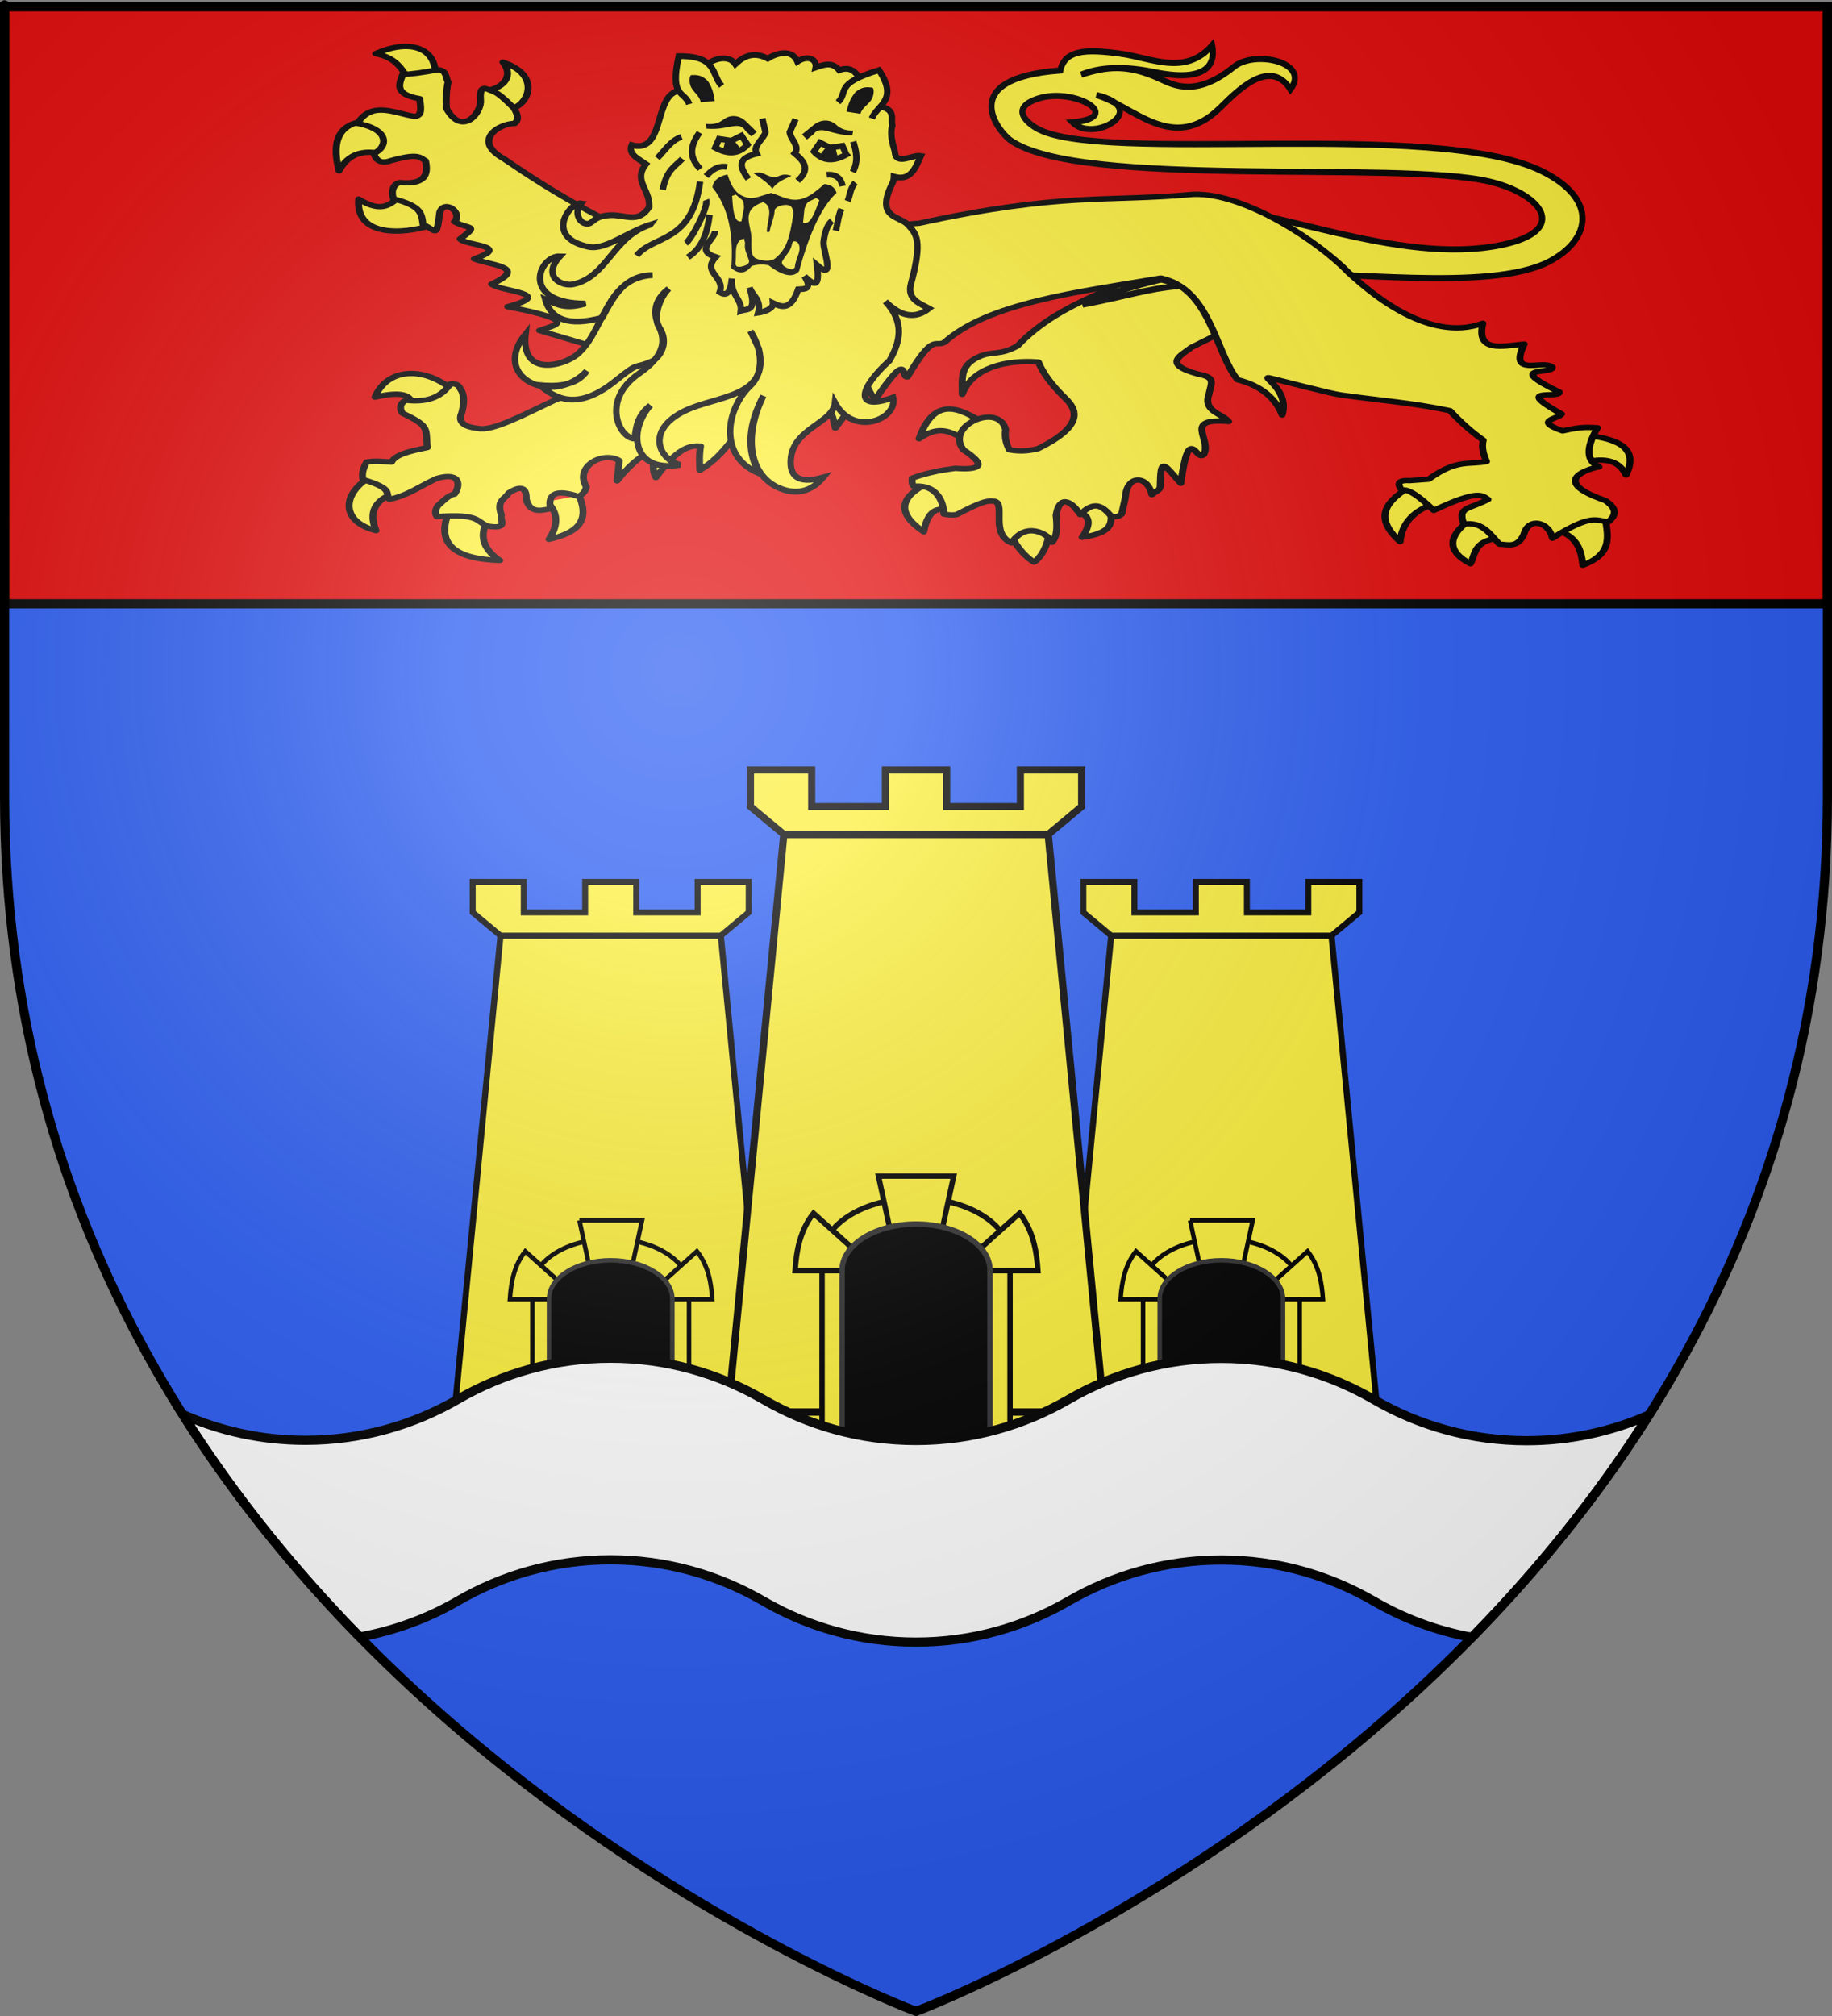 <?xml version="1.0" encoding="UTF-8" standalone="no"?>
<svg
   xmlns:dc="http://purl.org/dc/elements/1.1/"
   xmlns:cc="http://creativecommons.org/ns#"
   xmlns:rdf="http://www.w3.org/1999/02/22-rdf-syntax-ns#"
   xmlns:svg="http://www.w3.org/2000/svg"
   xmlns="http://www.w3.org/2000/svg"
   xmlns:xlink="http://www.w3.org/1999/xlink"
   xmlns:sodipodi="http://sodipodi.sourceforge.net/DTD/sodipodi-0.dtd"
   xmlns:inkscape="http://www.inkscape.org/namespaces/inkscape"
   height="660"
   width="600"
   version="1.0"
   id="svg2"
   sodipodi:version="0.32"
   inkscape:version="0.47pre1"
   sodipodi:docname="Blason_ville_fr_Neuf-Marché_(Seine-Maritime).svg"
   inkscape:export-filename="/Users/olivier/Desktop/Blason Rouge/Blason_Vide_3D.png"
   inkscape:export-xdpi="144"
   inkscape:export-ydpi="144"
   inkscape:output_extension="org.inkscape.output.svg.inkscape">
  <rect width="100%" height="100%" fill="#808080" stroke="none"/>
  <sodipodi:namedview
     inkscape:window-height="706"
     inkscape:window-width="1366"
     inkscape:pageshadow="2"
     inkscape:pageopacity="0.0"
     guidetolerance="10.0"
     gridtolerance="10.0"
     objecttolerance="10.0"
     borderopacity="1.0"
     bordercolor="#666666"
     pagecolor="#ffffff"
     id="base"
     showgrid="false"
     height="660px"
     inkscape:zoom="0.71969697"
     inkscape:cx="300"
     inkscape:cy="330"
     inkscape:window-x="-8"
     inkscape:window-y="-8"
     inkscape:current-layer="layer4"
     inkscape:object-nodes="true"
     inkscape:window-maximized="1" />
  <desc
     id="desc4">Flag of Canton of Valais (Wallis)</desc>
  <defs
     id="defs6">
    <linearGradient
       id="linearGradient2893">
      <stop
         style="stop-color:white;stop-opacity:0.314;"
         offset="0"
         id="stop2895" />
      <stop
         id="stop2897"
         offset="0.19"
         style="stop-color:white;stop-opacity:0.251;" />
      <stop
         style="stop-color:#6b6b6b;stop-opacity:0.125;"
         offset="0.6"
         id="stop2901" />
      <stop
         style="stop-color:black;stop-opacity:0.125;"
         offset="1"
         id="stop2899" />
    </linearGradient>
    <radialGradient
       inkscape:collect="always"
       xlink:href="#linearGradient2893"
       id="radialGradient3163"
       gradientUnits="userSpaceOnUse"
       gradientTransform="matrix(1.353,0,0,1.349,-77.629,-85.747)"
       cx="221.445"
       cy="226.331"
       fx="221.445"
       fy="226.331"
       r="300" />
    <g
       id="s-4">
      <g
         id="c-6">
        <path
           transform="matrix(0.951,0.309,-0.309,0.951,0,-1)"
           d="M 0,0 L 0,1 L 0.5,1 L 0,0 z"
           id="t-0" />
        <use
           height="540"
           width="810"
           y="0"
           x="0"
           id="use2144-7"
           transform="scale(-1,1)"
           xlink:href="#t-0" />
      </g>
      <g
         id="a-1">
        <use
           height="540"
           width="810"
           y="0"
           x="0"
           id="use2147-7"
           transform="matrix(0.309,0.951,-0.951,0.309,0,0)"
           xlink:href="#c-6" />
        <use
           height="540"
           width="810"
           y="0"
           x="0"
           id="use2149-7"
           transform="matrix(-0.809,0.588,-0.588,-0.809,0,0)"
           xlink:href="#c-6" />
      </g>
      <use
         height="540"
         width="810"
         y="0"
         x="0"
         id="use2151-7"
         transform="scale(-1,1)"
         xlink:href="#a-1" />
    </g>
    <g
       id="f">
      <rect
         id="rect1964"
         style="fill:#28166f"
         y="-30"
         x="-50"
         height="60"
         width="100" />
      <g
         id="g1966"
         style="fill:#ffffff"
         transform="translate(0,-20)">
        <path
           id="path1968"
           d="M -1.212,27.818 C -1.212,22.175 -2.091,20.471 -4.542,13.98 C -5.709,10.888 -5.024,7.103 -2.858,3.601 C -2.082,2.346 -1.114,1.214 0,0 C 1.114,1.214 2.082,2.346 2.858,3.601 C 5.024,7.103 5.709,10.888 4.542,13.98 C 2.091,20.471 1.212,22.175 1.212,27.818 L -1.212,27.818 z" />
        <path
           id="rwi"
           d="M 2.922,27.672 C 2.922,21.721 5.239,17.829 8.501,16.66 C 9.949,16.141 11.808,16.387 13.519,18.107 C 15.638,20.236 16.255,26.1 10.036,27.228 C 10.694,26.272 10.655,24.147 9.322,23.441 C 8.331,22.916 7.209,23.188 6.646,23.564 C 5.822,24.116 4.917,25.67 4.967,27.672 L 2.922,27.672 z" />
        <path
           id="path1971"
           d="M 1.777,30.183 C 1.79,32.191 2.795,33.518 4.516,34.257 C 4.295,34.955 3.257,36.378 1.831,36.281 C 1.55,37.787 1.282,38.632 0,40 C -1.282,38.632 -1.55,37.787 -1.831,36.281 C -3.257,36.378 -4.295,34.955 -4.516,34.257 C -2.795,33.518 -1.79,32.191 -1.777,30.183 L 1.777,30.183 z" />
        <use
           xlink:href="#rwi"
           height="400"
           width="800"
           y="0"
           x="0"
           id="use1973"
           transform="scale(-1,1)" />
        <rect
           id="rect1975"
           y="27.331"
           x="-7.923"
           height="3.218"
           width="15.846" />
      </g>
    </g>
    <g
       id="s">
      <g
         id="c">
        <path
           transform="matrix(0.951,0.309,-0.309,0.951,0,-1)"
           d="M 0,0 L 0,1 L 0.5,1 L 0,0 z"
           id="t" />
        <use
           height="540"
           width="810"
           y="0"
           x="0"
           id="use2144"
           transform="scale(-1,1)"
           xlink:href="#t" />
      </g>
      <g
         id="a">
        <use
           height="540"
           width="810"
           y="0"
           x="0"
           id="use2147"
           transform="matrix(0.309,0.951,-0.951,0.309,0,0)"
           xlink:href="#c" />
        <use
           height="540"
           width="810"
           y="0"
           x="0"
           id="use2149"
           transform="matrix(-0.809,0.588,-0.588,-0.809,0,0)"
           xlink:href="#c" />
      </g>
      <use
         height="540"
         width="810"
         y="0"
         x="0"
         id="use2151"
         transform="scale(-1,1)"
         xlink:href="#a" />
    </g>
    <g
       id="s-4-7">
      <g
         id="c-6-6">
        <path
           transform="matrix(0.951,0.309,-0.309,0.951,0,-1)"
           d="M 0,0 L 0,1 L 0.5,1 L 0,0 z"
           id="t-0-1" />
        <use
           height="540"
           width="810"
           y="0"
           x="0"
           id="use2144-7-8"
           transform="scale(-1,1)"
           xlink:href="#t-0-1" />
      </g>
      <g
         id="a-1-9">
        <use
           height="540"
           width="810"
           y="0"
           x="0"
           id="use2147-7-2"
           transform="matrix(0.309,0.951,-0.951,0.309,0,0)"
           xlink:href="#c-6-6" />
        <use
           height="540"
           width="810"
           y="0"
           x="0"
           id="use2149-7-7"
           transform="matrix(-0.809,0.588,-0.588,-0.809,0,0)"
           xlink:href="#c-6-6" />
      </g>
      <use
         height="540"
         width="810"
         y="0"
         x="0"
         id="use2151-7-9"
         transform="scale(-1,1)"
         xlink:href="#a-1-9" />
    </g>
    <g
       id="f-2">
      <rect
         id="rect1964-3"
         style="fill:#28166f"
         y="-30"
         x="-50"
         height="60"
         width="100" />
      <g
         id="g1966-2"
         style="fill:#ffffff"
         transform="translate(0,-20)">
        <path
           id="path1968-2"
           d="M -1.212,27.818 C -1.212,22.175 -2.091,20.471 -4.542,13.98 C -5.709,10.888 -5.024,7.103 -2.858,3.601 C -2.082,2.346 -1.114,1.214 0,0 C 1.114,1.214 2.082,2.346 2.858,3.601 C 5.024,7.103 5.709,10.888 4.542,13.98 C 2.091,20.471 1.212,22.175 1.212,27.818 L -1.212,27.818 z" />
        <path
           id="rwi-1"
           d="M 2.922,27.672 C 2.922,21.721 5.239,17.829 8.501,16.66 C 9.949,16.141 11.808,16.387 13.519,18.107 C 15.638,20.236 16.255,26.1 10.036,27.228 C 10.694,26.272 10.655,24.147 9.322,23.441 C 8.331,22.916 7.209,23.188 6.646,23.564 C 5.822,24.116 4.917,25.67 4.967,27.672 L 2.922,27.672 z" />
        <path
           id="path1971-6"
           d="M 1.777,30.183 C 1.79,32.191 2.795,33.518 4.516,34.257 C 4.295,34.955 3.257,36.378 1.831,36.281 C 1.55,37.787 1.282,38.632 0,40 C -1.282,38.632 -1.55,37.787 -1.831,36.281 C -3.257,36.378 -4.295,34.955 -4.516,34.257 C -2.795,33.518 -1.79,32.191 -1.777,30.183 L 1.777,30.183 z" />
        <use
           xlink:href="#rwi-1"
           height="400"
           width="800"
           y="0"
           x="0"
           id="use1973-8"
           transform="scale(-1,1)" />
        <rect
           id="rect1975-5"
           y="27.331"
           x="-7.923"
           height="3.218"
           width="15.846" />
      </g>
    </g>
    <g
       id="s-7">
      <g
         id="c-1">
        <path
           transform="matrix(0.951,0.309,-0.309,0.951,0,-1)"
           d="M 0,0 L 0,1 L 0.5,1 L 0,0 z"
           id="t-1" />
        <use
           height="540"
           width="810"
           y="0"
           x="0"
           id="use2144-5"
           transform="scale(-1,1)"
           xlink:href="#t-1" />
      </g>
      <g
         id="a-2">
        <use
           height="540"
           width="810"
           y="0"
           x="0"
           id="use2147-76"
           transform="matrix(0.309,0.951,-0.951,0.309,0,0)"
           xlink:href="#c-1" />
        <use
           height="540"
           width="810"
           y="0"
           x="0"
           id="use2149-1"
           transform="matrix(-0.809,0.588,-0.588,-0.809,0,0)"
           xlink:href="#c-1" />
      </g>
      <use
         height="540"
         width="810"
         y="0"
         x="0"
         id="use2151-4"
         transform="scale(-1,1)"
         xlink:href="#a-2" />
    </g>
    <g
       id="f-7">
      <rect
         width="100"
         height="60"
         x="-50"
         y="-30"
         style="fill:#28166f"
         id="rect1964-4" />
      <g
         transform="translate(0,-20)"
         style="fill:#ffffff"
         id="g1966-27">
        <path
           d="M -1.212,27.818 C -1.212,22.175 -2.091,20.471 -4.542,13.98 C -5.709,10.888 -5.024,7.103 -2.858,3.601 C -2.082,2.346 -1.114,1.214 0,0 C 1.114,1.214 2.082,2.346 2.858,3.601 C 5.024,7.103 5.709,10.888 4.542,13.98 C 2.091,20.471 1.212,22.175 1.212,27.818 L -1.212,27.818 z"
           id="path1968-7" />
        <path
           d="M 2.922,27.672 C 2.922,21.721 5.239,17.829 8.501,16.66 C 9.949,16.141 11.808,16.387 13.519,18.107 C 15.638,20.236 16.255,26.1 10.036,27.228 C 10.694,26.272 10.655,24.147 9.322,23.441 C 8.331,22.916 7.209,23.188 6.646,23.564 C 5.822,24.116 4.917,25.67 4.967,27.672 L 2.922,27.672 z"
           id="rwi-9" />
        <path
           d="M 1.777,30.183 C 1.79,32.191 2.795,33.518 4.516,34.257 C 4.295,34.955 3.257,36.378 1.831,36.281 C 1.55,37.787 1.282,38.632 0,40 C -1.282,38.632 -1.55,37.787 -1.831,36.281 C -3.257,36.378 -4.295,34.955 -4.516,34.257 C -2.795,33.518 -1.79,32.191 -1.777,30.183 L 1.777,30.183 z"
           id="path1971-3" />
        <use
           transform="scale(-1,1)"
           id="use1973-1"
           x="0"
           y="0"
           width="800"
           height="400"
           xlink:href="#rwi-9" />
        <rect
           width="15.846"
           height="3.218"
           x="-7.923"
           y="27.331"
           id="rect1975-9" />
      </g>
    </g>
  </defs>
  <g
     inkscape:groupmode="layer"
     id="layer3"
     inkscape:label="Fond écu"
     style="display:inline">
    <path
       id="path2855"
       style="fill:#2b5df2;fill-opacity:1;fill-rule:evenodd;stroke:none;stroke-width:1px;stroke-linecap:butt;stroke-linejoin:miter;stroke-opacity:1"
       d="M 300,658.5 C 300,658.5 598.5,546.18 598.5,260.728 C 598.5,-24.723 598.5,2.176 598.5,2.176 L 1.5,2.176 L 1.5,260.728 C 1.5,546.18 300,658.5 300,658.5 z"
       sodipodi:nodetypes="cccccc" />
    <g
       id="g3714"
       transform="translate(212.95,-619.159)" />
    <g
       id="layer9"
       inkscape:label="Fond d'écu"
       transform="translate(212.95,-619.159)">
      <g
         transform="matrix(2,0,0,2,-732.892,-1853.188)"
         inkscape:label="Meubles"
         id="g2807" />
      <g
         transform="matrix(2,0,0,2,1696.976,-413.55)"
         inkscape:label="Meubles"
         id="g4626" />
      <g
         id="g5271"
         inkscape:label="Meubles"
         transform="matrix(2,0,0,2,-732.892,-453.188)" />
      <g
         id="g5273"
         inkscape:label="Reflet final"
         transform="matrix(2,0,0,2,-732.892,-453.188)" />
      <g
         id="g5275"
         inkscape:label="Contour final"
         transform="matrix(2,0,0,2,-732.892,-453.188)" />
    </g>
    <g
       id="layer6"
       inkscape:label="Reflet final"
       transform="translate(212.95,-619.159)" />
    <g
       id="layer5"
       inkscape:label="Contour final"
       transform="translate(212.95,-619.159)" />
    <rect
       y="2.176"
       x="1.5"
       height="195.5"
       width="597"
       id="rect17820"
       style="fill:#e20909;fill-opacity:1;stroke:#000000;stroke-width:3;stroke-miterlimit:4;stroke-opacity:1;stroke-dasharray:none" />
    <g
       id="layer1-7"
       inkscape:label="Calque 1"
       transform="translate(427.765,-165.076)" />
    <g
       id="g21874"
       transform="translate(-1148.521,673.591)"
       style="fill:#e20909" />
    <g
       id="g21876"
       transform="translate(-2470.885,741.275)"
       style="fill:#e20909" />
    <g
       id="g21878"
       transform="translate(-2411.14,685.908)"
       style="fill:#e20909" />
    <g
       id="g21880"
       transform="translate(-5217.089,334.68)"
       style="fill:#e20909" />
    <g
       id="g21882"
       transform="translate(-120.174,-122.748)"
       style="fill:#e20909" />
    <g
       id="g21884"
       transform="translate(-196.747,-255.009)"
       style="fill:#e20909" />
    <g
       id="g21886"
       transform="translate(-196.747,-255.009)"
       style="fill:#e20909" />
    <g
       id="g21888"
       transform="translate(-335.266,-380.709)"
       style="fill:#e20909" />
    <g
       id="g21890"
       transform="translate(-1057.522,-225.721)"
       style="fill:#e20909" />
    <g
       id="g21892"
       transform="translate(-1180.488,-219.217)"
       style="fill:#e20909" />
    <g
       id="g2807-6"
       inkscape:label="Meubles"
       transform="translate(-652.509,-1166.688)" />
    <g
       id="g4626-5"
       inkscape:label="Meubles"
       transform="translate(562.426,-446.869)" />
  </g>
  <g
     inkscape:groupmode="layer"
     id="layer4"
     inkscape:label="Meubles">
    <g
       id="g4082"
       transform="translate(0,-2)">
      <g
         transform="matrix(0.691,0,0,0.53,60.347,-75.719)"
         style="fill:#fcef3c;fill-opacity:1;stroke:#000000;stroke-width:3.305;stroke-linecap:round;stroke-linejoin:round;stroke-miterlimit:4;stroke-opacity:1;stroke-dasharray:none;display:inline"
         id="g31344">
        <g
           style="fill:#fcef3c;fill-opacity:1;stroke:#000000;stroke-width:3.305;stroke-linecap:round;stroke-linejoin:round;stroke-miterlimit:4;stroke-opacity:1;stroke-dasharray:none"
           id="g31346">
          <g
             style="fill:#fcef3c;fill-opacity:1;stroke:#000000;stroke-width:3.305;stroke-linecap:round;stroke-linejoin:round;stroke-miterlimit:4;stroke-opacity:1;stroke-dasharray:none"
             id="g31348">
            <path
               inkscape:connector-curvature="0"
               d="m 370.348,418.672 c -0.758,-0.408 10.794,-7.443 8.59,-10.553 -12.166,-10.39 -23.678,-16.2 -30.678,9.572 9.986,-9.293 15.908,-3.68 22.088,0.982 z"
               style="fill:#fcef3c;fill-opacity:1;fill-rule:nonzero;stroke:#000000;stroke-width:3.305;stroke-linecap:round;stroke-linejoin:round;stroke-miterlimit:4;stroke-opacity:1;stroke-dasharray:none;stroke-dashoffset:0;marker:none;visibility:visible;display:inline;overflow:visible"
               id="path31350" />
            <path
               inkscape:connector-curvature="0"
               d="m 363.967,461.867 c 1.628,1.905 -2.466,-25.398 -10.799,-17.18 -15.35,9.456 -14.822,19.668 -2.7,30.433 2.354,-16.001 7.956,-14.467 13.498,-13.253 l 0,0 z"
               style="fill:#fcef3c;fill-opacity:1;fill-rule:nonzero;stroke:#000000;stroke-width:3.305;stroke-linecap:round;stroke-linejoin:round;stroke-miterlimit:4;stroke-opacity:1;stroke-dasharray:none;stroke-dashoffset:0;marker:none;visibility:visible;display:inline;overflow:visible"
               id="path31352" />
            <path
               inkscape:connector-curvature="0"
               d="m 410.107,474.874 c 1.215,-2.802 -4.352,-5.086 -9.771,-5.373 -5.419,-0.288 -10.689,1.42 -8.882,6.6 3.876,10.774 8.421,15.311 11.289,17.761 2.198,-1.594 6.432,-8.372 7.363,-18.988 z"
               style="fill:#fcef3c;fill-opacity:1;fill-rule:nonzero;stroke:#000000;stroke-width:3.305;stroke-linecap:round;stroke-linejoin:round;stroke-miterlimit:4;stroke-opacity:1;stroke-dasharray:none;stroke-dashoffset:0;marker:none;visibility:visible;display:inline;overflow:visible"
               id="path31354" />
            <path
               inkscape:connector-curvature="0"
               d="m 439.313,460.149 c 0.65,-7.009 -20.039,-0.249 -15.707,2.209 4.332,2.458 7.326,5.985 1.963,16.198 17.299,-3.31 13.094,-11.398 13.744,-18.407 z"
               style="fill:#fcef3c;fill-opacity:1;fill-rule:nonzero;stroke:#000000;stroke-width:3.305;stroke-linecap:round;stroke-linejoin:round;stroke-miterlimit:4;stroke-opacity:1;stroke-dasharray:none;stroke-dashoffset:0;marker:none;visibility:visible;display:inline;overflow:visible"
               id="path31356" />
          </g>
          <path
             inkscape:connector-curvature="0"
             sodipodi:nodetypes="ccccscccccccccccccccccccccsccccccccc"
             d="m 492.857,341.648 -23.457,-42.857 -6.429,10.357 c -18.413,15.916 -47.56,22.983 -68.065,51.176 -8.837,6.413 -11.721,2.676 -18.6,6.886 -8.915,5.455 -7.492,13.316 -7.592,23.008 4.572,-16.176 20.646,-21.584 36.127,-19.943 1.957,6.388 5.952,13.731 12.659,22.266 4.762,6.049 10.444,16.408 -12.857,31.25 -2.605,0.785 -7.158,2.256 -13.571,0.714 -2,-5.01 -2.148,-8.908 -1.786,-12.5 -3.053,-16.933 -29.002,-2.667 -20,12.5 11.418,9.784 7.944,12.577 -3.929,11.429 -6.001,1.082 -12.03,2.197 -20.357,6.071 -0.103,2.008 -0.12,3.929 0.714,5 12.975,-1.524 14.379,13.751 14.286,17.143 1.743,0.4 3.407,0.878 6.071,0.357 13.231,-8.99 14.573,-8.509 18.066,-8.224 5.236,1.901 -2.33,19.984 8.006,25.724 6.519,-13.556 17.544,-5.644 19.122,-0.407 2.651,-3.863 2.493,-10.134 1.949,-16.735 1.913,-14.658 8.578,-6.534 11.429,-0.357 6.71,-8.802 10.286,-5.589 14.766,1.071 3.193,0.455 3.534,-0.033 4.877,-1.429 l 1.786,-10.357 c 0.575,-13.898 10.386,-13.917 12.52,-1.622 1.707,-1.846 3.928,-2.894 3.955,-4.807 0.259,-18.751 1.395,-14.362 9.77,-2.182 4.048,-38.307 7.272,-12.429 10.898,-17.817 3.976,-9.567 -10.244,-22.815 11.786,-20.357 -3.538,-5.327 -12.311,-6.073 -9.286,-17.143 1.134,-7.074 3.258,-10.116 -5.243,-12.143 -17.708,-6.305 -7.334,-11.964 -3.214,-16.429 l 15.367,-9.98 0.233,-9.663 0,0 z"
             style="fill:#fcef3c;fill-opacity:1;fill-rule:nonzero;stroke:#000000;stroke-width:3.305;stroke-linecap:round;stroke-linejoin:round;stroke-miterlimit:4;stroke-opacity:1;stroke-dasharray:none;stroke-dashoffset:0;marker:none;visibility:visible;display:inline;overflow:visible"
             id="path31358" />
        </g>
      </g>
      <g
         transform="matrix(0.688,0.054,-0.051,0.528,82.932,-86.19)"
         style="fill:#fcef3c;fill-opacity:1;stroke:#000000;stroke-width:3.305;stroke-linecap:round;stroke-linejoin:round;stroke-miterlimit:4;stroke-opacity:1;stroke-dasharray:none;display:inline"
         id="g31360">
        <g
           style="fill:#fcef3c;fill-opacity:1;stroke:#000000;stroke-width:3.305;stroke-linecap:round;stroke-linejoin:round;stroke-miterlimit:4;stroke-opacity:1;stroke-dasharray:none"
           id="g31362">
          <path
             inkscape:connector-curvature="0"
             d="m 101.78,203.343 c 1.028,2.82 -1.806,3.333 -11.218,5.243 -4.702,-5.94 -6.659,-13.958 -17.946,-15.707 15.228,-10.814 28.246,-6.807 29.164,10.464 z"
             style="fill:#fcef3c;fill-opacity:1;fill-rule:nonzero;stroke:#000000;stroke-width:3.305;stroke-linecap:round;stroke-linejoin:round;stroke-miterlimit:4;stroke-opacity:1;stroke-dasharray:none;stroke-dashoffset:0;marker:none;visibility:visible;display:inline;overflow:visible"
             id="path31364" />
          <path
             inkscape:connector-curvature="0"
             d="m 137.93,220.613 c 0.035,6.186 -11.614,-7.015 -12.145,-10.283 7.637,-1.404 13.802,-9.664 7.303,-18.323 19.426,6.085 13.916,26.579 4.842,28.606 l 0,0 z"
             style="fill:#fcef3c;fill-opacity:1;fill-rule:nonzero;stroke:#000000;stroke-width:3.305;stroke-linecap:round;stroke-linejoin:round;stroke-miterlimit:4;stroke-opacity:1;stroke-dasharray:none;stroke-dashoffset:0;marker:none;visibility:visible;display:inline;overflow:visible"
             id="path31366" />
          <path
             inkscape:connector-curvature="0"
             d="m 80.254,254.236 c 8.912,1.745 4.797,-21.627 -7.854,-19.634 -12.65,1.993 -17.447,11.841 -11.78,32.151 3.686,-11.32 10.722,-14.262 19.634,-12.517 l 0,0 z"
             style="fill:#fcef3c;fill-opacity:1;fill-rule:nonzero;stroke:#000000;stroke-width:3.305;stroke-linecap:round;stroke-linejoin:round;stroke-miterlimit:4;stroke-opacity:1;stroke-dasharray:none;stroke-dashoffset:0;marker:none;visibility:visible;display:inline;overflow:visible"
             id="path31368" />
          <path
             inkscape:connector-curvature="0"
             d="m 106.76,295.468 c -0.457,-12.487 -15.084,-24.72 -15.953,-16.198 -4.11,4.875 -7.407,12.089 -19.634,3.927 0.204,26.901 29.11,16.958 35.587,12.271 l 0,0 z"
             style="fill:#fcef3c;fill-opacity:1;fill-rule:nonzero;stroke:#000000;stroke-width:3.305;stroke-linecap:round;stroke-linejoin:round;stroke-miterlimit:4;stroke-opacity:1;stroke-dasharray:none;stroke-dashoffset:0;marker:none;visibility:visible;display:inline;overflow:visible"
             id="path31370" />
        </g>
        <path
           inkscape:connector-curvature="0"
           d="m 201.273,362.933 16.668,-58.336 -10.354,-11.869 c -21.133,-8.554 -44.528,-22.764 -69.701,-41.416 -15.869,-9.446 -4.056,-21.346 3.536,-22.223 2.146,-2.813 0.865,-5.861 -1.01,-9.344 -5.15,-5.561 -8.147,-8.492 -10.607,-9.344 -3.083,-0.983 -6.981,-4.486 -5.556,6.061 1.1,7.46 -6.892,23.512 -15.657,6.819 -0.839,-5.722 -0.909,-11.937 -0.505,-16.415 -1.453,-2.756 -1.069,-7.349 -5.556,-7.071 -7.138,2.569 -12.39,3.997 -16.162,4.546 -1.474,6.687 -3.057,12.625 9.091,14.142 0.724,4.757 2.268,10.218 -1.515,11.112 -9.149,-0.696 -20.962,-7.919 -26.769,7.071 16.439,2.322 14.949,13.708 9.091,17.678 1.515,4.882 4.377,6.061 8.586,3.536 12.794,-6.071 13.328,-3.198 16.162,-1.515 2.091,8.47 0.847,14.875 -11.112,14.647 -2.841,1.046 -4.006,5.38 -2.273,10.354 13.729,3.13 13.868,7.692 15.152,14.395 6.599,2.982 6.932,8.39 7.324,-8.334 1.709,-8.835 11.225,-0.474 7.324,5.051 7.449,4.351 11.94,0.292 3.536,10.354 2.422,3.843 25.147,1.351 7.576,11.617 7.824,3.116 26.39,2.204 9.344,14.647 3.871,4.131 31.737,2.396 8.586,13.132 36.038,5.306 22.756,9.118 16.162,13.132 l 23.739,6.566 14.9,1.01 0,0 z"
           style="fill:#fcef3c;fill-opacity:1;fill-rule:nonzero;stroke:#000000;stroke-width:3.305;stroke-linecap:round;stroke-linejoin:round;stroke-miterlimit:4;stroke-opacity:1;stroke-dasharray:none;stroke-dashoffset:0;marker:none;visibility:visible;display:inline;overflow:visible"
           id="path31372" />
      </g>
      <path
         style="fill:#fcef3c;fill-opacity:1;stroke:#000000;stroke-width:2;stroke-miterlimit:4;stroke-opacity:1;stroke-dasharray:none;display:inline"
         d="m 391.256,69.815 c 23.12,-1.247 66.81,19.494 100.67,12.344 22.548,-4.761 12.782,-16.784 -4.191,-20.744 C 457.745,54.418 353.316,63.927 330.873,47.872 c -3.731,-2.669 -18.148,-20.264 16.382,-22.801 1.524,-6.629 7.92,-7.103 19.811,-5.486 9.882,1.344 21.172,7.429 29.906,-2.743 0.707,3.596 1.331,12.912 -19.049,8.743 -9.424,-1.944 -17.435,-1.77 -23.811,0.857 8.168,-2.623 15.149,-3.578 25.906,1.435 4.489,2.092 11.857,5.963 24.113,-4.016 6.795,-5.532 25.202,-1.581 18.508,7.381 -6.793,-10.626 -17.639,0.739 -23.191,6.172 -15.447,15.116 -28.571,-1.023 -40.383,-4.286 18.318,4.348 -0.808,16.011 -7.81,8.915 17.976,-1.593 -0.29,-12.331 -12.524,-7.32 -7.213,2.955 -2.785,7.154 0.652,9.197 20.483,12.173 130.42,-3.121 165.496,14.067 18.699,9.163 16.221,22.496 2.476,29.659 -19.611,10.22 -69.675,2.519 -89.432,4.286 L 391.256,69.815 z"
         id="path4689"
         sodipodi:nodetypes="cssscscccsscsccsssscc" />
      <g
         style="fill:#fcef3c;fill-opacity:1;stroke:#000000;stroke-width:3.305;stroke-miterlimit:4;stroke-opacity:1;stroke-dasharray:none;display:inline"
         transform="matrix(0.691,0,0,0.53,66.347,-70.319)"
         id="g31374">
        <g
           style="fill:#fcef3c;fill-opacity:1;stroke:#000000;stroke-width:3.305;stroke-linecap:round;stroke-linejoin:round;stroke-miterlimit:4;stroke-opacity:1;stroke-dasharray:none"
           id="g31376">
          <path
             inkscape:connector-curvature="0"
             d="m 80.5,430.37 c -14.068,9.796 -15.988,27.923 1.718,33.869 -3.656,-11.417 -0.431,-18.85 8.344,-23.07"
             style="fill:#fcef3c;fill-opacity:1;fill-rule:nonzero;stroke:#000000;stroke-width:3.305;stroke-linecap:round;stroke-linejoin:round;stroke-miterlimit:4;stroke-opacity:1;stroke-dasharray:none;stroke-dashoffset:0;marker:none;visibility:visible;display:inline;overflow:visible"
             id="path31378" />
          <path
             inkscape:connector-curvature="0"
             d="m 117.314,450.986 c -7.071,19.962 0.527,30.677 23.561,31.66 -8.946,-7.875 -9.519,-16.588 -5.399,-25.77"
             style="fill:#fcef3c;fill-opacity:1;fill-rule:nonzero;stroke:#000000;stroke-width:3.305;stroke-linecap:round;stroke-linejoin:round;stroke-miterlimit:4;stroke-opacity:1;stroke-dasharray:none;stroke-dashoffset:0;marker:none;visibility:visible;display:inline;overflow:visible"
             id="path31380" />
          <path
             inkscape:connector-curvature="0"
             d="m 178.425,442.601 c 5.78,17.185 -2.498,23.436 -14.235,26.997 5.028,-9.914 3.789,-17.321 -0.982,-23.315"
             style="fill:#fcef3c;fill-opacity:1;fill-rule:nonzero;stroke:#000000;stroke-width:3.305;stroke-linecap:round;stroke-linejoin:round;stroke-miterlimit:4;stroke-opacity:1;stroke-dasharray:none;stroke-dashoffset:0;marker:none;visibility:visible;display:inline;overflow:visible"
             id="path31382" />
          <path
             sodipodi:nodetypes="ccc"
             inkscape:connector-curvature="0"
             d="m 118.541,377.358 c -14.281,-15.274 -31.368,-13.028 -36.814,4.418 13.159,-3.965 16.864,-0.964 17.671,4.172"
             style="fill:#fcef3c;fill-opacity:1;fill-rule:nonzero;stroke:#000000;stroke-width:3.305;stroke-linecap:round;stroke-linejoin:round;stroke-miterlimit:4;stroke-opacity:1;stroke-dasharray:none;stroke-dashoffset:0;marker:none;visibility:visible;display:inline;overflow:visible"
             id="path31384" />
        </g>
        <g
           style="fill:#fcef3c;fill-opacity:1;stroke:#000000;stroke-width:3.305;stroke-linecap:round;stroke-linejoin:round;stroke-miterlimit:4;stroke-opacity:1;stroke-dasharray:none"
           id="g31386">
          <path
             inkscape:connector-curvature="0"
             d="m 572.974,436.46 c -11.202,8.898 -18.864,18.779 -5.38,34.535 0.877,-11.712 6.702,-19.467 16.834,-23.775"
             style="fill:#fcef3c;fill-opacity:1;fill-rule:nonzero;stroke:#000000;stroke-width:3.305;stroke-linecap:round;stroke-linejoin:round;stroke-miterlimit:4;stroke-opacity:1;stroke-dasharray:none;stroke-dashoffset:0;marker:none;visibility:visible;display:inline;overflow:visible"
             id="path31388" />
          <path
             inkscape:connector-curvature="0"
             d="m 600.915,457.285 c -10.152,9.774 -12.028,19.032 0,27.42 2.586,-6.536 1.416,-14.805 15.272,-16.139"
             style="fill:#fcef3c;fill-opacity:1;fill-rule:nonzero;stroke:#000000;stroke-width:3.305;stroke-linecap:round;stroke-linejoin:round;stroke-miterlimit:4;stroke-opacity:1;stroke-dasharray:none;stroke-dashoffset:0;marker:none;visibility:visible;display:inline;overflow:visible"
             id="path31390" />
          <path
             inkscape:connector-curvature="0"
             d="m 641.871,463.879 c 9.867,4.063 11.572,12.615 12.322,21.693 15.656,-7.733 11.18,-19.818 10.586,-31.064"
             style="fill:#fcef3c;fill-opacity:1;fill-rule:nonzero;stroke:#000000;stroke-width:3.305;stroke-linecap:round;stroke-linejoin:round;stroke-miterlimit:4;stroke-opacity:1;stroke-dasharray:none;stroke-dashoffset:0;marker:none;visibility:visible;display:inline;overflow:visible"
             id="path31392" />
          <path
             inkscape:connector-curvature="0"
             d="m 656.101,421.708 c 8.446,-2.408 15.201,-0.974 18.569,8.156 6.175,-16.489 -3.586,-22.239 -18.569,-24.47"
             style="fill:#fcef3c;fill-opacity:1;fill-rule:nonzero;stroke:#000000;stroke-width:3.305;stroke-linecap:round;stroke-linejoin:round;stroke-miterlimit:4;stroke-opacity:1;stroke-dasharray:none;stroke-dashoffset:0;marker:none;visibility:visible;display:inline;overflow:visible"
             id="path31394" />
        </g>
        <path
           inkscape:connector-curvature="0"
           sodipodi:nodetypes="ccccccccsscccccccccccccccccccccccccccssccccccccccccccccccccccccccccccccccccc"
           d="m 282.012,397.293 c 17.206,-16.071 16.41,-3.242 17.87,3.59 21.238,-36.139 12.325,-23.499 19.263,-18.222 16.258,-31.024 11.562,-12.704 14.925,-13.363 12.566,-27.64 12.983,-18.191 17.528,-21.346 20.613,-24.297 62.791,-31.04 102.564,-39.741 23.718,6.914 25.564,45.282 36.359,62.812 4.452,1.422 16.551,6.07 21.153,21.785 3.689,-15.717 -10.567,-24.301 -5.852,-22.89 4.715,1.41 28.668,9.589 33.466,10.474 19.199,3.541 33.009,4.618 51.909,9.73 4.645,6.487 9.763,12.658 15.792,18.222 -0.907,4.682 0.187,8.964 1.562,13.189 -8.449,2.205 -13.955,-1.722 -27.42,10.933 l -9.024,0.868 c -5.875,-0.47 -5.757,2.233 -3.818,5.9 3.089,-1.089 8.486,3.879 15.272,12.495 21.893,-13.512 22.976,-8.956 25.684,-6.768 -9.56,6.433 -14.444,4.45 -11.454,15.272 8.869,-1.757 12.367,6.153 16.834,12.322 4.229,0.33 8.723,2.425 11.627,-6.074 2.373,-11.079 11.923,-7.569 13.536,2.43 18.63,-15.488 20.921,-10.825 26.378,-10.065 5.276,-5.533 2.647,-9.484 -1.215,-13.189 -27.274,-12.21 -8.079,-19.613 -3.124,-20.825 -6.159,-3.773 -6.103,-12.02 -0.694,-24.122 -3.989,-0.175 -6.767,-1.002 -16.487,1.909 -14.084,-6.399 -2.202,-7.332 -0.521,-10.413 -23.581,-17.185 -0.966,-9.173 -1.041,-13.536 -26.297,-16.702 -3.449,-10.695 -3.297,-15.272 -4.086,-5.458 -21.226,6.863 -13.363,-14.404 -10.487,1.326 -22.911,5.402 -19.61,-12.842 -10.491,5.056 -31.395,7.603 -63.627,-31.26 -13.363,-18.222 -48.439,-49.292 -73.409,-48.418 -41.487,4.936 -62.001,-1.421 -130.157,17.875 l -107.943,10.782 -25.858,2.256 c 0.56,47.988 -11.049,78.813 -26.954,90.425 -0.785,0.573 -11.118,5.294 -11.931,5.795 -15.852,9.766 -29.887,19.491 -36.433,17.471 -7.442,-1.036 -9.443,-4.52 -7.636,-9.718 0.866,-4.57 1.419,-9.077 0,-13.189 -1.23,-1.97 -0.916,-5.098 -5.553,-4.512 -4.433,8.873 -11.771,11.357 -20.825,10.065 -2.256,0.99 -3.683,4.274 -1.735,7.983 13.498,8.258 10.702,9.684 11.801,21.172 -7.633,2.101 -15.248,4.212 -17.007,9.024 -4.196,-0.394 -8.497,-0.944 -11.801,0 -1.651,3.801 -2.395,7.421 -1.735,10.76 14.795,5.821 10.357,8.436 12.495,12.148 8.331,-1.85 15.062,-8.496 22.561,-12.842 11.739,-4.395 10.986,4.936 8.33,9.718 -2.661,0.476 -5.322,4.17 -7.983,7.289 -1.606,3.689 -1.004,5.17 -0.347,6.595 21.034,-1.986 18.334,3.281 24.296,5.9 10.127,2.074 5.252,-4.035 6.248,-6.942 -2.475,-9.233 1.781,-9.716 3.471,-13.536 3.155,-2.636 8.591,-6.279 8.33,3.818 1.691,8.652 6.608,7.164 11.454,5.9 -1.521,-10.188 3.614,-11.78 13.189,-7.636 1.871,-0.97 3.33,-2.626 3.818,-5.9 -5.774,-12.783 8.115,-22.317 15.619,-16.161 l -1.041,12.495 c 7.389,-12.276 13.778,-17.752 18.396,-19.09 -1.507,7.391 -1.729,13.315 0,17.007 10.553,-18.712 16.079,-19.832 21.172,-19.437 -0.799,6.684 -0.408,10.393 -0.347,14.925 6.784,-5.377 10.63,-11.175 14.23,-17.007 7.738,-5.39 8.623,0.761 7.636,10.065 2.084,0.419 4.948,-2.228 9.718,-7.636 5.47,-11.571 9.335,-11.877 14.23,-10.065 0.495,-7.097 2.727,-17.665 -0.347,-20.825 1.219,-1.533 5.283,0.918 8.677,2.43 1.038,-6.529 -0.167,-15.749 -1.388,-24.99 3.655,0.047 5.639,1.765 7.983,3.124 -0.915,-8.678 -1.89,-17.136 -4.165,-20.825"
           style="fill:#fcef3c;fill-opacity:1;fill-rule:nonzero;stroke:#000000;stroke-width:3.305;stroke-linecap:round;stroke-linejoin:round;stroke-miterlimit:4;stroke-opacity:1;stroke-dasharray:none;stroke-dashoffset:0;marker:none;visibility:visible;display:inline;overflow:visible"
           id="path31396" />
      </g>
      <path
         inkscape:connector-curvature="0"
         sodipodi:nodetypes="cccc"
         id="path31398"
         d="m 386.143,95.634 c -2.276,-1.382 -1.074,-0.879 -5.846,-2.133 -7.697,1.818 -17.452,4.588 -25.742,8.224 14.803,-2.809 20.93,-5.181 31.588,-6.09 z"
         style="fill:#fcef3c;fill-opacity:1;fill-rule:evenodd;stroke:#000000;stroke-width:2;stroke-linecap:butt;stroke-linejoin:miter;stroke-miterlimit:4;stroke-opacity:1;stroke-dasharray:none;display:inline" />
      <g
         transform="matrix(0.996,-0.078,0.087,0.897,-1021.728,-662.224)"
         id="g4755"
         style="stroke-width:2.108;display:inline">
        <path
           sodipodi:nodetypes="cscccccscccscscsscccsccsccscscccccsssccccccccccccccccsscsc"
           id="path4691"
           d="m 1158.969,923.296 c -12.731,3.389 -15.562,17.634 -26.939,19.396 -3.776,0.585 -10.227,-3.646 -3.502,-10.506 -6.895,-0.927 -14.696,15.928 6.862,17.843 -7.173,1.695 -9.553,-0.784 -13.058,-2.757 1.151,7.15 6.212,10.791 18.049,8.351 4.382,-7.243 8.593,-14.773 17.78,-14.008 -15.732,-0.382 -17.315,19.054 -27.208,26.669 -4.744,3.652 -19.081,6.662 -16.1,-8.936 -13.079,14.853 6.756,27.068 18.794,15.131 -3.956,5.507 -11.299,4.644 -15.894,3.771 4.325,4.6 10.913,11.134 25.053,0.539 9.048,-6.78 5.526,-3.228 13.032,-6.199 3.682,-2.674 5.076,-7.43 2.851,-11.819 -1.86,-3.67 1.141,-10.973 4.321,-13.77 -4.297,3.087 -6.414,7.397 -4.31,13.739 1.925,5.803 -0.066,11.049 -8.082,16.163 -13.395,8.546 -8.482,22.907 -3.502,23.437 0.88,-4.115 1.583,-8.268 6.196,-11.584 -8.152,8.54 -8.097,24.093 7.812,22.359 -6.904,-2.683 -10.098,-13.617 3.233,-19.396 10.862,-4.709 28.506,-2.355 26.131,-20.474 l -2.155,-6.601 c 4.206,9.22 1.91,16.645 -1.734,19.821 -8.379,7.304 -13.168,24.515 0.118,32.037 -3.76,-9.044 -1.789,-18.424 3.772,-28.016 -8.224,15.102 -6.652,28.811 2.425,33.943 5.149,2.911 10.13,2.239 14.547,-2.694 -8.965,1.941 -11.014,-1.861 -9.967,-7.812 1.911,-10.861 14.813,-11.562 16.163,-18.857 5.039,13.084 20.073,7.634 19.127,-0.269 -13.537,4.013 -10.735,-4.411 0,-13.469 4.104,-6.53 6.232,-13.389 0.539,-21.551 4.669,6.166 9.339,7.211 14.008,3.771 -2.612,-1.956 -7.02,-3.8 -5.118,-9.429 5.367,-15.881 3.226,-18.024 0.808,-21.551 -2.299,-3.355 -9.724,-3.115 -4.58,-13.739 0.679,-1.402 1.412,-2.136 1.616,-4.041 5.346,2.162 7.273,-2.515 9.429,-6.735 -2.785,-0.805 -8.61,3.085 -8.351,-2.425 -0.549,-3.234 -1.062,-6.463 0,-9.429 -0.392,-2.541 1.884,-5.482 -3.502,-7.273 l -5.657,-10.776 c -0.966,-1.877 -2.355,-4.749 -6.417,-3.478 -2.05,-3.317 -4.718,-2.451 -7.591,-1.64 0.74,-2.719 -1.996,-4.948 -5.754,-2.655 -1.494,-5.084 -7.063,-3.445 -9.601,-1.925 -4.229,-2.983 -7.638,-1.669 -10.776,1.078 -2.27,-4.602 -9.313,-1.673 -10.237,0.539 l -10.237,7.812 c -7.133,2.674 -5.666,22.117 -15.894,18.049 -1.567,3.201 1.699,5.114 4.041,7.274 -4.788,5.795 0.541,8.975 -0.269,15.625 -4.134,5.902 -8.036,2.076 -12.931,1.886 -6.343,-0.247 -5.876,3.363 -8.59,2.258 -1.952,-0.795 -3.184,-4.527 -0.569,-7.376 -3.5,-0.966 -13.466,11.273 1.044,15.964 5.375,1.738 13.216,-4.344 20.776,-6.266 z"
           style="fill:#fcef3c;fill-opacity:1;stroke:#000000;stroke-width:2.108;stroke-miterlimit:4;stroke-opacity:1;stroke-dasharray:none" />
        <path
           sodipodi:nodetypes="ccc"
           id="path4693"
           d="m 1175.533,880.719 c -1.101,-5.035 -6.273,-2.667 -1.893,-17.668 12.658,0.934 10.002,7.511 13.041,11.989"
           style="fill:#fcef3c;fill-opacity:1;stroke:#000000;stroke-width:2.108;stroke-miterlimit:4;stroke-opacity:1;stroke-dasharray:none" />
        <path
           style="fill:#fcef3c;fill-opacity:1;stroke:#000000;stroke-width:2.108;stroke-miterlimit:4;stroke-opacity:1;stroke-dasharray:none"
           d="m 1224.175,884.261 c 3.809,-3.471 -0.827,-6.767 14.355,-10.474 5.52,11.429 -1.504,12.417 -3.862,17.288"
           id="path4695"
           sodipodi:nodetypes="ccc" />
        <path
           sodipodi:nodetypes="ccccccccccccc"
           id="path4697"
           d="m 1179.95,927.414 c -0.335,3.155 -7.385,6.31 -0.631,9.465 -5.132,5.204 2.627,7.311 0.21,12.831 1.741,1.416 3.356,1.441 4.417,-4.627 -1.089,5.908 2.701,7.853 1.893,11.989 2.099,-0.718 5.356,1.136 3.576,-8.203 0.706,3.106 3.626,4.803 2.022,9.379 1.856,-0.147 5.1,-0.868 5.13,-3.069 2.813,1.823 5.638,3.118 8.675,-4.27 2.17,0.026 4.731,0.502 2.473,-4.564 4.164,5.609 4.542,1.799 4.417,-3.653 5.547,6.43 2.558,-4.539 2.85,-7.922 0.518,-3.226 1.8,-6.597 3.439,-7.69"
           style="fill:#fcef3c;fill-opacity:1;stroke:#000000;stroke-width:2.108;stroke-miterlimit:4;stroke-opacity:1;stroke-dasharray:none" />
        <path
           sodipodi:nodetypes="cccc"
           id="path4699"
           d="m 1208.48,911.578 c 4.449,-3.625 3.005,-6.693 -0.086,-10.045 2.079,-2.353 -0.991,-5.256 -0.944,-7.813 l 2.318,-4.55"
           style="fill:none;stroke:#000000;stroke-width:2.108;stroke-miterlimit:4;stroke-opacity:1;stroke-dasharray:none" />
        <path
           sodipodi:nodetypes="cc"
           id="path4701"
           d="m 1178.001,891.315 c -4.659,5.949 -3.296,9.761 -0.945,13.222"
           style="fill:none;stroke:#000000;stroke-width:2.108;stroke-miterlimit:4;stroke-opacity:1;stroke-dasharray:none" />
        <path
           sodipodi:nodetypes="cc"
           id="path4703"
           d="m 1171.561,900.33 c -2.593,2.585 -5.43,3.377 -7.384,10.646"
           style="fill:none;stroke:#000000;stroke-width:2.108;stroke-miterlimit:4;stroke-opacity:1;stroke-dasharray:none" />
        <path
           sodipodi:nodetypes="cc"
           id="path4705"
           d="m 1171.991,892.346 c -3.762,1.087 -5.853,4.513 -8.586,7.04"
           style="fill:none;stroke:#000000;stroke-width:2.108;stroke-miterlimit:4;stroke-opacity:1;stroke-dasharray:none" />
        <path
           sodipodi:nodetypes="cc"
           id="path4707"
           d="m 1176.627,909.088 c -4.592,22.229 -16.912,17.92 -23.009,24.984"
           style="fill:none;stroke:#000000;stroke-width:2.108;stroke-miterlimit:4;stroke-opacity:1;stroke-dasharray:none" />
        <path
           sodipodi:nodetypes="cc"
           id="path4709"
           d="m 1178.001,915.87 c 0.759,2.408 -6.112,14.137 -7.985,15.111"
           style="fill:none;stroke:#000000;stroke-width:2.108;stroke-miterlimit:4;stroke-opacity:1;stroke-dasharray:none" />
        <path
           sodipodi:nodetypes="cc"
           id="path4711"
           d="m 1170.274,936.133 c 4.933,-2.8 7.122,-8.325 8.414,-14.767"
           style="fill:none;stroke:#000000;stroke-width:2.108;stroke-miterlimit:4;stroke-opacity:1;stroke-dasharray:none" />
        <path
           sodipodi:nodetypes="cc"
           id="path4713"
           d="m 1227.883,898.957 c 0.713,3.663 1.104,7.326 -1.116,10.99"
           style="fill:none;stroke:#000000;stroke-width:2.108;stroke-miterlimit:4;stroke-opacity:1;stroke-dasharray:none" />
        <path
           sodipodi:nodetypes="cc"
           id="path4715"
           d="m 1227.282,913.896 c -1.8,1.57 -2.104,4.26 -3.091,6.439"
           style="fill:none;stroke:#000000;stroke-width:2.108;stroke-miterlimit:4;stroke-opacity:1;stroke-dasharray:none" />
        <path
           sodipodi:nodetypes="cc"
           id="path4717"
           d="m 1221.873,922.997 c -1.28,2.576 -1.661,5.151 -2.49,7.727"
           style="fill:none;stroke:#000000;stroke-width:2.108;stroke-miterlimit:4;stroke-opacity:1;stroke-dasharray:none" />
        <path
           sodipodi:nodetypes="cc"
           id="path4719"
           d="m 1178.773,907.285 c 1.84,-1.843 3.931,-3.614 7.126,-2.747"
           style="fill:none;stroke:#000000;stroke-width:2.108;stroke-miterlimit:4;stroke-opacity:1;stroke-dasharray:none" />
        <path
           sodipodi:nodetypes="cc"
           id="path4721"
           d="m 1218.181,910.204 c 3.289,-0.04 4.483,1.854 4.808,4.55"
           style="fill:none;stroke:#000000;stroke-width:2.108;stroke-miterlimit:4;stroke-opacity:1;stroke-dasharray:none" />
        <path
           style="fill:none;stroke:#000000;stroke-width:2.108;stroke-miterlimit:4;stroke-opacity:1;stroke-dasharray:none"
           d="m 1192.47,909.497 c -3.454,-6.029 -1.615,-7.952 3.492,-8.93 -1.149,-2.923 2.752,-5.081 3.584,-7.499 l -0.622,-5.069"
           id="path4723"
           sodipodi:nodetypes="cccc" />
        <path
           sodipodi:nodetypes="cccccc"
           id="path4725"
           d="m 1182.637,897.24 1.545,-3.091 3.949,1.03 3.434,-1.545 1.717,3.434 c -3.417,3.445 -6.99,2.864 -10.646,0.172 z"
           style="fill:none;stroke:#000000;stroke-width:2.108;stroke-miterlimit:4;stroke-opacity:1;stroke-dasharray:none" />
        <path
           id="path4727"
           d="m 1184.968,898.773 1.185,-3.752 2.765,0 2.37,3.949 -6.319,-0.197 z"
           style="fill:#000000;fill-opacity:1;stroke:none" />
        <path
           style="fill:none;stroke:#000000;stroke-width:2.108;stroke-miterlimit:4;stroke-opacity:1;stroke-dasharray:none"
           d="m 1225.192,903.476 -0.985,-3.312 -4.068,0.329 -3.114,-2.118 -2.287,3.084 c 2.768,3.986 6.386,4.034 10.455,2.018 z"
           id="path4729"
           sodipodi:nodetypes="cccccc" />
        <path
           style="fill:#000000;fill-opacity:1;stroke:none"
           d="m 1222.356,904.255 -0.515,-3.901 -2.723,-0.48 -3.02,3.478 6.257,0.903 z"
           id="path4731" />
        <path
           sodipodi:nodetypes="cccccc"
           id="path4733"
           d="m 1194.313,907.542 c 2.178,1.958 4.407,3.899 5.667,6.182 1.603,-2.183 4.141,-3.164 6.697,-4.121 -1.222,-0.519 -2.429,-1.063 -4.465,-0.172 -1.629,0.368 -2.814,-0.274 -3.949,-1.03 -1.882,-1.275 -2.745,-0.925 -3.949,-0.859 z"
           style="fill:#000000;fill-opacity:1;stroke:none" />
        <path
           sodipodi:nodetypes="csscscccccccc"
           id="path4735"
           d="m 1185.784,907.282 c 0.677,3.111 1.44,6.21 3.898,7.974 2.593,1.86 4.388,1.312 7.206,0.591 l 2.54,-0.65 c 1.688,0.659 3.051,1.667 4.962,2.481 5.107,2.176 8.61,-0.92 12.759,-4.194 1.604,0.415 3.14,0.965 3.662,3.544 -6.19,5.319 -11.186,16.783 -14.708,27.349 -2.982,3.177 -7.43,-0.654 -9.806,-3.072 -1.831,-0.514 -3.662,-0.609 -5.493,-0.177 -2.313,2.753 -4.476,2.679 -6.734,0.177 1.633,-10.8 1.501,-21.067 -3.603,-29.83 0.549,-2.458 2.405,-3.783 5.316,-4.194 z"
           style="fill:#000000;fill-opacity:1;stroke:none" />
        <path
           sodipodi:nodetypes="ccccccsc"
           id="path4737"
           d="m 1180.423,888.338 0,1.754 c 6.787,1.37 10.93,-2.21 12.614,1.921 l 1.754,2.172 1.921,-1.504 -3.258,-4.177 c -1.908,-2.365 -4.777,-2.948 -7.184,-1.253 -1.678,1.182 -3.455,1.61 -5.848,1.086 z"
           style="fill:#000000;fill-opacity:1;stroke:none" />
        <path
           style="fill:#000000;fill-opacity:1;stroke:none"
           d="m 1228.224,894.935 -0.454,1.694 c -6.91,-0.433 -9.986,-4.963 -12.681,-1.409 l -2.257,1.644 -1.467,-1.95 4.228,-3.191 c 2.455,-1.79 5.378,-1.611 7.264,0.649 1.315,1.576 2.921,2.45 5.367,2.562 z"
           id="path4739"
           sodipodi:nodetypes="ccccccsc" />
        <path
           sodipodi:nodetypes="cssscccccc"
           id="path4741"
           d="m 1196.497,918.331 c -6.774,1.9 -5.148,6.463 -4.873,11.183 0.175,3.011 -1.388,7.662 0.851,9.012 1.983,1.196 4.762,1.55 6.077,0.605 4.074,-2.927 5.532,-6.907 7.541,-15.926 -0.029,-1.43 -0.123,-2.82 -1.853,-3.204 -1.769,-0.267 -3.876,0.409 -4.176,1.611 -0.327,2.527 -1.645,4.884 -2.372,7.678 l -0.851,-0.05 c 0.092,-3.427 3.39,-8.96 -0.344,-10.909 z"
           style="fill:#fcef3c;fill-opacity:1;stroke:none" />
        <path
           sodipodi:nodetypes="cccccc"
           id="path4743"
           d="m 1186.617,915.195 1.252,-0.401 2.053,2.303 c 0.307,1.015 0.289,1.921 0.2,2.804 l -1.252,4.756 c -2.625,0.327 -2.345,-4.744 -2.253,-9.463 z"
           style="fill:#fcef3c;fill-opacity:1;stroke:none" />
        <path
           style="fill:#fcef3c;fill-opacity:1;stroke:none"
           d="m 1214.981,919.222 -0.965,-0.892 -2.834,1.22 c -0.708,0.79 -1.074,1.619 -1.367,2.456 l -0.876,4.84 c 2.241,1.406 4.13,-3.309 6.041,-7.624 z"
           id="path4745"
           sodipodi:nodetypes="cccccc" />
        <path
           sodipodi:nodetypes="cccccccc"
           id="path4747"
           d="m 1189.181,930.97 c -0.191,0.077 -1.027,0.245 -1.027,0.245 -2.669,1.688 -1.792,5.832 -2.661,8.767 l 0.373,0.858 c 0.945,0.437 2.013,0.201 3.109,-0.184 1.031,-0.497 1.264,-1.141 1.052,-1.867 -0.374,-2.004 -1.243,-3.938 -0.652,-6.077 l -0.194,-1.742 z"
           style="opacity:0.98;fill:#fcef3c;fill-opacity:1;stroke:none" />
        <path
           style="fill:#fcef3c;fill-opacity:1;stroke:none"
           d="m 1206.428,933.792 c 1.843,2.565 -1.274,5.979 -1.568,9.025 l -0.667,0.655 c -1.039,0.051 -1.942,-0.567 -2.813,-1.335 -0.77,-0.847 -0.745,-1.532 -0.276,-2.125 1.097,-1.718 2.859,-3.196 3.415,-5.306 0.344,-1.303 0.78,-1.718 1.91,-0.914 z"
           id="path4749"
           sodipodi:nodetypes="cccccsc" />
        <path
           sodipodi:nodetypes="ccsccc"
           id="path4751"
           d="m 1183.947,880.336 -4.622,0 c -0.03,-2.034 -1.874,-3.672 -2.622,-5.619 -0.582,-1.514 -0.35,-4.11 0.395,-4.465 1.81,0.081 3.386,0.179 5.224,2.592 1.245,2.497 1.593,4.915 1.626,7.491 z"
           style="fill:#000000;fill-opacity:1;stroke:none" />
        <path
           style="fill:#000000;fill-opacity:1;stroke:none"
           d="m 1226.642,887.902 4.465,1.196 c 0.555,-1.957 2.76,-3.062 3.987,-4.748 0.954,-1.311 1.402,-3.88 0.774,-4.415 -1.77,-0.391 -3.317,-0.704 -5.717,1.151 -1.849,2.09 -2.811,4.335 -3.51,6.815 z"
           id="path4753"
           sodipodi:nodetypes="ccsccc" />
      </g>
    </g>
    <g
       id="g4446"
       transform="translate(-572.747,1.058)">
      <path
         sodipodi:nodetypes="ccccc"
         id="rect5002"
         d="m 736.668,305.262 72.158,0 15.221,157.6 -102.6,0 15.221,-157.6 z"
         style="fill:#fcef3c;fill-opacity:1;stroke:#000000;stroke-width:2;stroke-miterlimit:4;stroke-opacity:1;stroke-dasharray:none" />
      <path
         sodipodi:nodetypes="ccccc"
         id="rect5005"
         d="m 721.447,462.862 102.6,0 7.6,8 -117.8,0 7.6,-8 z"
         style="opacity:0.99;fill:#fcef3c;fill-opacity:1;stroke:#000000;stroke-width:1.949;stroke-miterlimit:4;stroke-opacity:1;stroke-dasharray:none" />
      <path
         id="rect5008"
         d="m 727.558,287.652 0,10 9.12,7.6 72.153,0 9.12,-7.6 0,-10 -16.72,0 0,10 -20.116,0 0,-10 -16.72,0 0,10 -20.116,0 0,-10 -16.72,0 z"
         style="fill:#fcef3c;fill-opacity:1;stroke:#000000;stroke-width:1.949;stroke-miterlimit:4;stroke-opacity:1;stroke-dasharray:none"
         sodipodi:nodetypes="ccccccccccccccc" />
      <path
         id="path5146"
         d="m 772.761,404.487 c -14.159,0 -25.65,7.168 -25.65,16 l 0,50.375 51.3,0 0,-50.375 c 0,-8.832 -11.491,-16 -25.65,-16 z"
         style="fill:#fcef3c;fill-opacity:1;stroke:#000000;stroke-width:1.479;stroke-miterlimit:4;stroke-opacity:1;stroke-dasharray:none" />
      <path
         sodipodi:nodetypes="ccccc"
         id="path5156"
         d="m 754.126,424.268 -14.378,0 c 0.37,-5.564 1.338,-10.972 5.025,-15.674 l 12.005,10.776 -2.652,4.898 z"
         style="fill:#fcef3c;fill-opacity:1;stroke:#000000;stroke-width:1.479;stroke-miterlimit:4;stroke-opacity:1;stroke-dasharray:none" />
      <path
         sodipodi:nodetypes="ccccc"
         id="path5158"
         d="m 762.507,398.462 3.634,16.825 13.252,0 3.634,-16.825 -20.52,0 z"
         style="fill:#fcef3c;fill-opacity:1;stroke:#000000;stroke-width:1.479;stroke-miterlimit:4;stroke-opacity:1;stroke-dasharray:none" />
      <path
         style="fill:#fcef3c;fill-opacity:1;stroke:#000000;stroke-width:1.479;stroke-miterlimit:4;stroke-opacity:1;stroke-dasharray:none"
         d="m 791.649,424.268 14.378,0 c -0.37,-5.564 -1.338,-10.972 -5.025,-15.674 l -12.005,10.776 2.652,4.898 z"
         id="path5163"
         sodipodi:nodetypes="ccccc" />
      <path
         id="path5151"
         d="m 772.767,411.537 c -11.146,0 -20.199,5.647 -20.199,12.6 l 0,39.675 0,7 40.377,0 0,-7 0,-39.675 c 0,-6.953 -9.032,-12.6 -20.178,-12.6 z"
         style="fill:#000000;fill-opacity:1;stroke:#313131;stroke-width:1.479;stroke-miterlimit:4;stroke-opacity:1;stroke-dasharray:none" />
    </g>
    <g
       transform="translate(-35.876,196.081)"
       id="g8265"
       style="display:inline" />
    <g
       transform="translate(-35.876,196.081)"
       id="g8267"
       style="display:inline" />
    <g
       transform="translate(20.552,119.441)"
       id="g8269"
       style="display:inline">
      <g
         transform="translate(873,-55.32)"
         id="g5818" />
      <g
         transform="translate(873,-55.32)"
         id="g5820" />
      <g
         transform="translate(873,-55.32)"
         id="g5822" />
    </g>
    <g
       transform="translate(20.552,119.441)"
       id="layer5-1"
       style="display:inline">
      <g
         transform="translate(-582.739,640.167)"
         id="g5438"
         style="display:inline" />
      <g
         transform="translate(-526.311,563.527)"
         id="g5440"
         style="display:inline" />
      <g
         transform="translate(-526.311,563.527)"
         id="g5559" />
      <g
         transform="translate(-526.311,563.527)"
         id="g5561"
         style="display:inline" />
    </g>
    <g
       transform="translate(20.552,119.441)"
       id="layer6-5"
       style="display:inline" />
    <use
       x="0"
       y="0"
       xlink:href="#g4446"
       id="use4474"
       transform="translate(200,0)"
       width="600"
       height="660" />
    <g
       transform="matrix(1.2,0,0,1.2,-627.296,-93.114)"
       id="g4456">
      <path
         style="fill:#fcef3c;fill-opacity:1;stroke:#000000;stroke-width:2;stroke-miterlimit:4;stroke-opacity:1;stroke-dasharray:none"
         d="m 736.668,305.262 72.158,0 15.221,157.6 -102.6,0 15.221,-157.6 z"
         id="path4458"
         sodipodi:nodetypes="ccccc" />
      <path
         style="opacity:0.99;fill:#fcef3c;fill-opacity:1;stroke:#000000;stroke-width:1.949;stroke-miterlimit:4;stroke-opacity:1;stroke-dasharray:none"
         d="m 721.447,462.862 102.6,0 7.6,8 -117.8,0 7.6,-8 z"
         id="path4460"
         sodipodi:nodetypes="ccccc" />
      <path
         sodipodi:nodetypes="ccccccccccccccc"
         style="fill:#fcef3c;fill-opacity:1;stroke:#000000;stroke-width:1.949;stroke-miterlimit:4;stroke-opacity:1;stroke-dasharray:none"
         d="m 727.558,287.652 0,10 9.12,7.6 72.153,0 9.12,-7.6 0,-10 -16.72,0 0,10 -20.116,0 0,-10 -16.72,0 0,10 -20.116,0 0,-10 -16.72,0 z"
         id="path4462" />
      <path
         style="fill:#fcef3c;fill-opacity:1;stroke:#000000;stroke-width:1.479;stroke-miterlimit:4;stroke-opacity:1;stroke-dasharray:none"
         d="m 772.761,404.487 c -14.159,0 -25.65,7.168 -25.65,16 l 0,50.375 51.3,0 0,-50.375 c 0,-8.832 -11.491,-16 -25.65,-16 z"
         id="path4464" />
      <path
         style="fill:#fcef3c;fill-opacity:1;stroke:#000000;stroke-width:1.479;stroke-miterlimit:4;stroke-opacity:1;stroke-dasharray:none"
         d="m 754.126,424.268 -14.378,0 c 0.37,-5.564 1.338,-10.972 5.025,-15.674 l 12.005,10.776 -2.652,4.898 z"
         id="path4466"
         sodipodi:nodetypes="ccccc" />
      <path
         style="fill:#fcef3c;fill-opacity:1;stroke:#000000;stroke-width:1.479;stroke-miterlimit:4;stroke-opacity:1;stroke-dasharray:none"
         d="m 762.507,398.462 3.634,16.825 13.252,0 3.634,-16.825 -20.52,0 z"
         id="path4468"
         sodipodi:nodetypes="ccccc" />
      <path
         sodipodi:nodetypes="ccccc"
         id="path4470"
         d="m 791.649,424.268 14.378,0 c -0.37,-5.564 -1.338,-10.972 -5.025,-15.674 l -12.005,10.776 2.652,4.898 z"
         style="fill:#fcef3c;fill-opacity:1;stroke:#000000;stroke-width:1.479;stroke-miterlimit:4;stroke-opacity:1;stroke-dasharray:none" />
      <path
         style="fill:#000000;fill-opacity:1;stroke:#313131;stroke-width:1.479;stroke-miterlimit:4;stroke-opacity:1;stroke-dasharray:none"
         d="m 772.767,411.537 c -11.146,0 -20.199,5.647 -20.199,12.6 l 0,39.675 0,7 40.377,0 0,-7 0,-39.675 c 0,-6.953 -9.032,-12.6 -20.178,-12.6 z"
         id="path4472" />
    </g>
    <path
       style="display:inline;fill:#ffffff;fill-opacity:1;fill-rule:evenodd;stroke:#000000;stroke-width:3;stroke-linecap:butt;stroke-linejoin:miter;stroke-opacity:1"
       d="M 200 444.656 C 181.773 444.656 164.721 449.563 150 458.094 C 135.276 466.63 118.233 471.531 100 471.531 C 85.698 471.531 72.14 468.485 59.844 463.062 C 77.124 490.46 97.037 514.667 117.844 535.906 C 129.366 533.819 140.199 529.776 150 524.094 C 164.721 515.563 181.773 510.656 200 510.656 C 218.233 510.656 235.276 515.62 250 524.156 C 264.721 532.687 281.773 537.594 300 537.594 C 318.233 537.594 335.276 532.693 350 524.156 C 364.721 515.625 381.773 510.719 400 510.719 C 418.233 510.719 435.276 515.683 450 524.219 C 459.772 529.882 470.573 533.938 482.062 536.031 C 502.864 514.811 522.778 490.623 540.062 463.25 C 527.794 468.645 514.267 471.656 500 471.656 C 481.773 471.656 464.721 466.75 450 458.219 C 435.276 449.683 418.233 444.719 400 444.719 C 381.773 444.719 364.721 449.625 350 458.156 C 335.276 466.693 318.233 471.594 300 471.594 C 281.773 471.594 264.721 466.687 250 458.156 C 235.276 449.62 218.233 444.656 200 444.656 z "
       id="path4481" />
  </g>
  <g
     inkscape:groupmode="layer"
     id="layer2"
     inkscape:label="Reflet final"
     sodipodi:insensitive="true">
    <path
       sodipodi:nodetypes="cccccc"
       d="M 300,658.5 C 300,658.5 598.5,546.18 598.5,260.728 C 598.5,-24.723 598.5,2.176 598.5,2.176 L 1.5,2.176 L 1.5,260.728 C 1.5,546.18 300,658.5 300,658.5 z "
       style="opacity:1;fill:url(#radialGradient3163);fill-opacity:1;fill-rule:evenodd;stroke:none;stroke-width:1px;stroke-linecap:butt;stroke-linejoin:miter;stroke-opacity:1"
       id="path2875"
       inkscape:export-xdpi="144"
       inkscape:export-ydpi="144" />
  </g>
  <g
     inkscape:groupmode="layer"
     id="layer1"
     inkscape:label="Contour final"
     sodipodi:insensitive="true">
    <path
       sodipodi:nodetypes="cccccc"
       d="M 300,658.5 C 300,658.5 1.5,546.18 1.5,260.728 C 1.5,-24.723 1.5,2.176 1.5,2.176 L 598.5,2.176 L 598.5,260.728 C 598.5,546.18 300,658.5 300,658.5 z "
       style="opacity:1;fill:none;fill-opacity:1;fill-rule:evenodd;stroke:#000000;stroke-width:3;stroke-linecap:butt;stroke-linejoin:miter;stroke-miterlimit:4;stroke-dasharray:none;stroke-opacity:1"
       id="path1411"
       inkscape:export-xdpi="144"
       inkscape:export-ydpi="144" />
  </g>
</svg>

